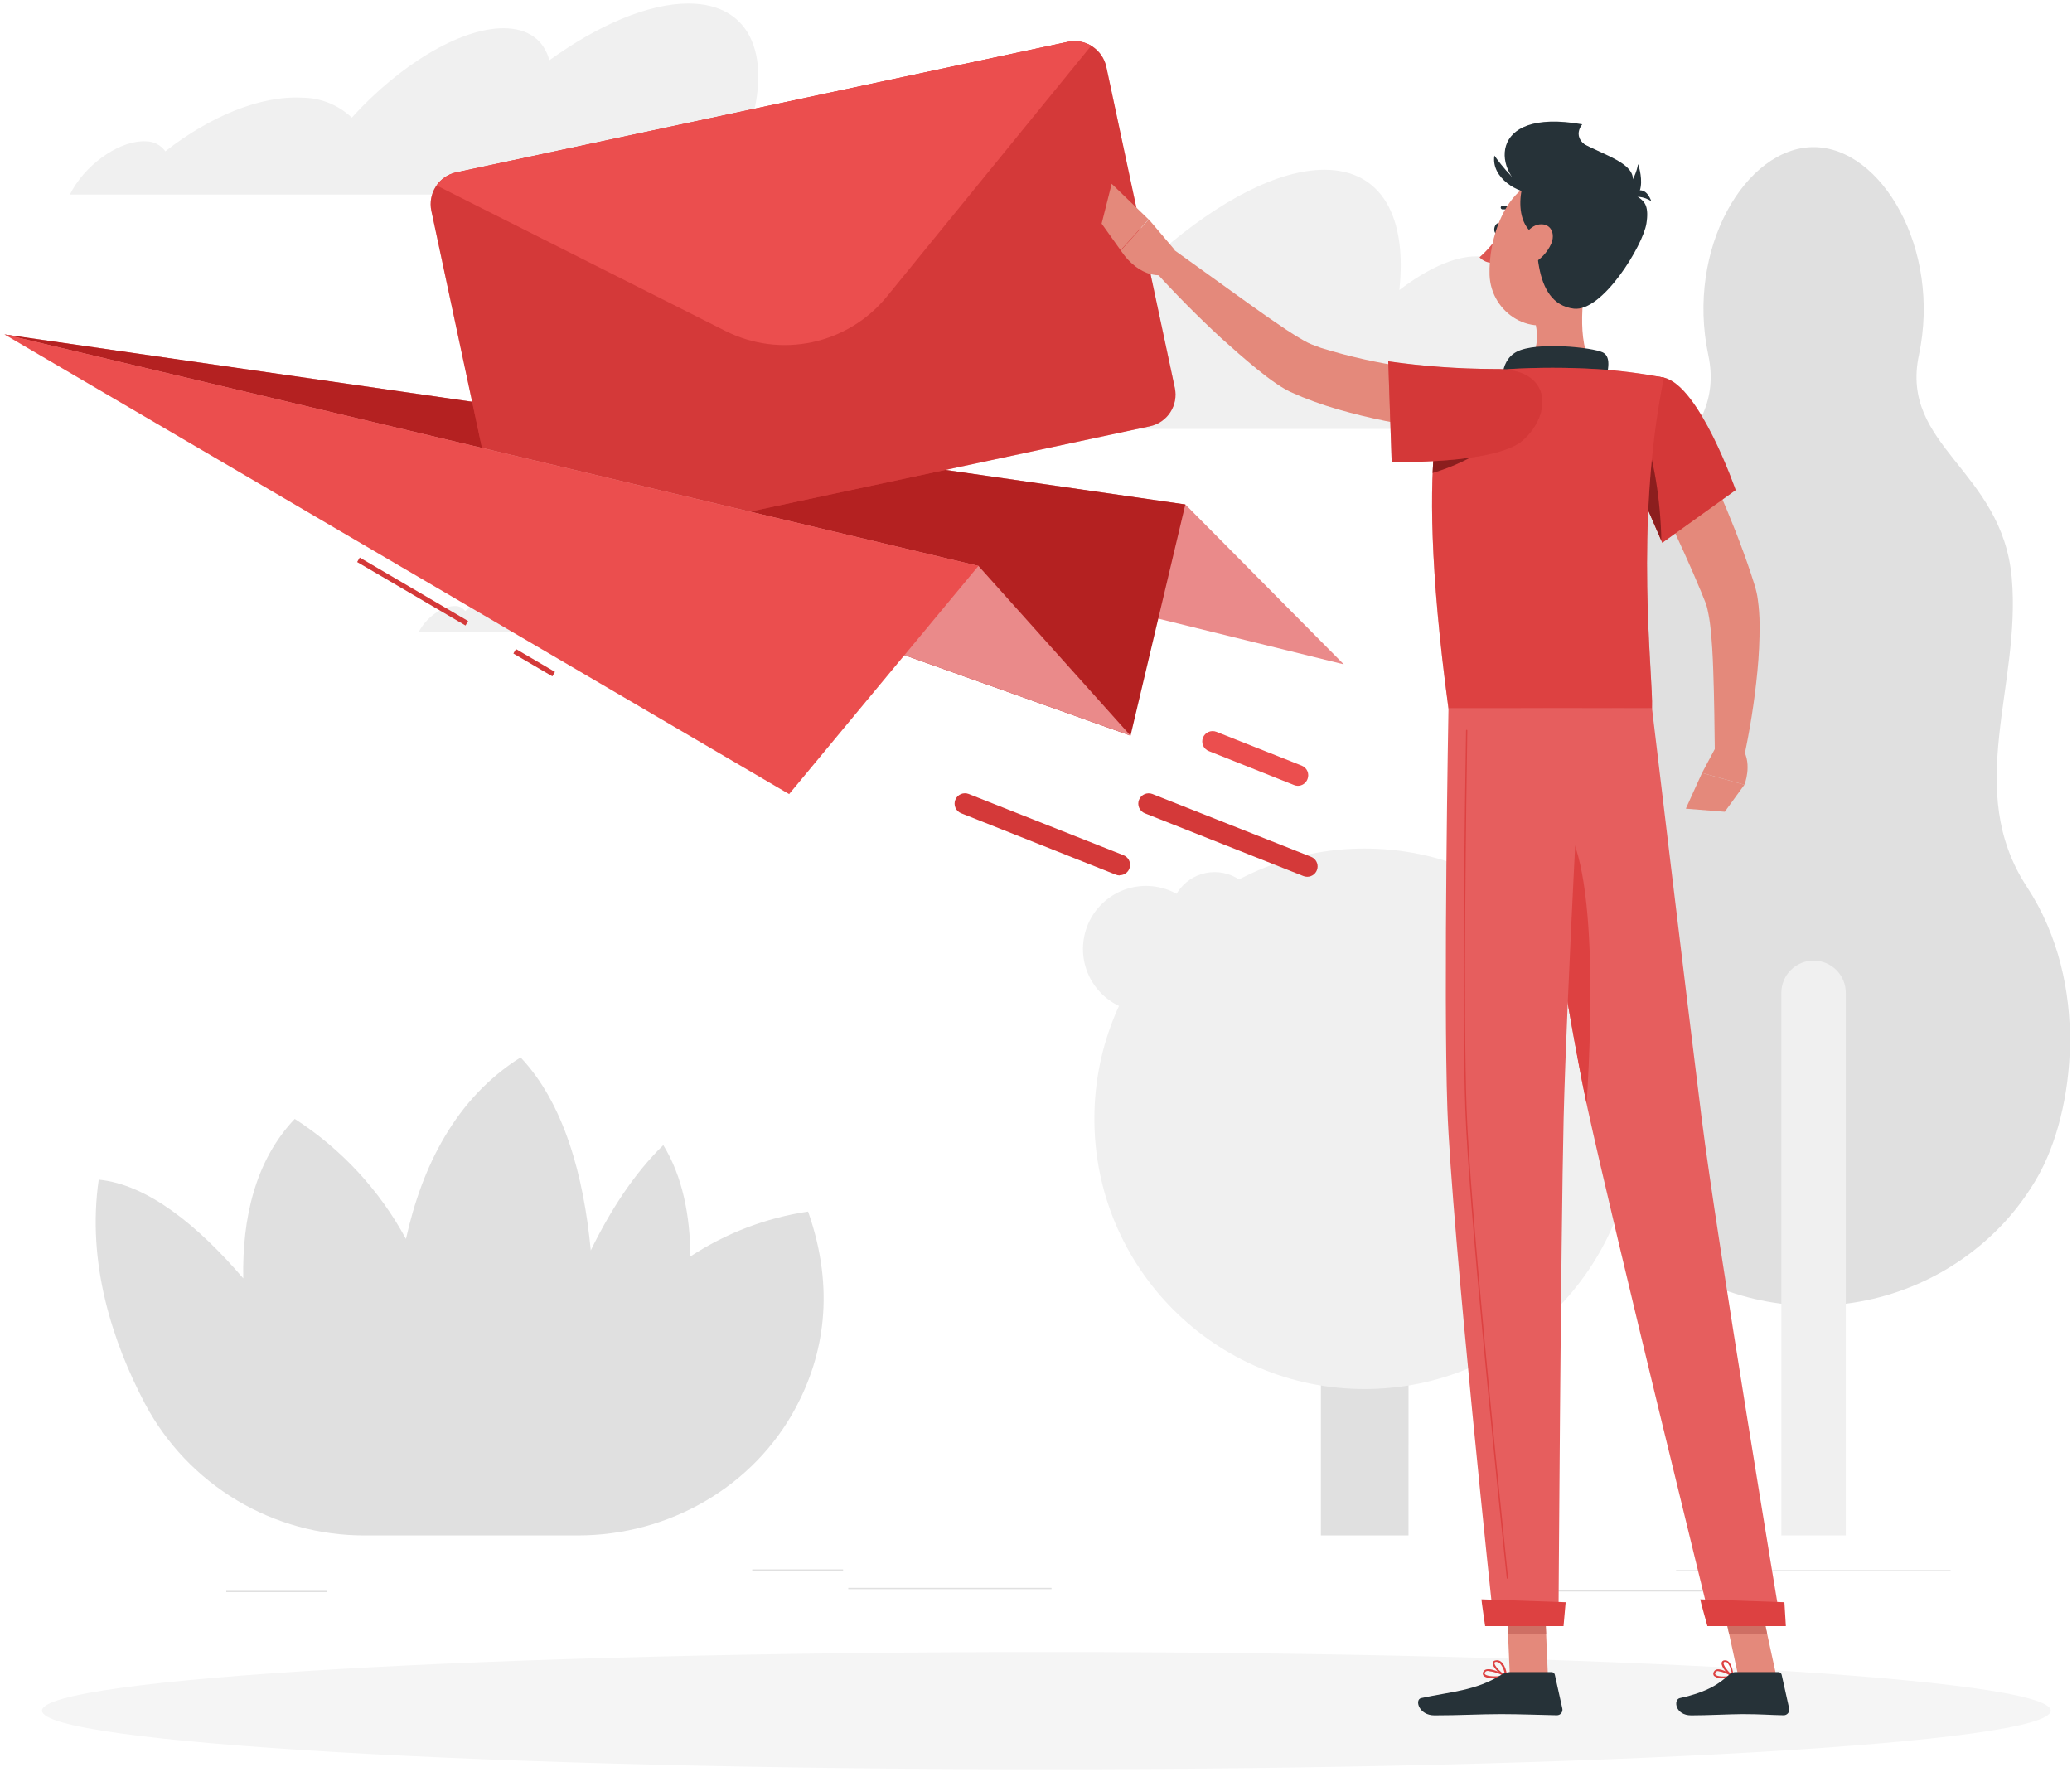 <svg width="400" height="342" viewBox="0 0 400 342" fill="none" xmlns="http://www.w3.org/2000/svg">
<path d="M329.66 306.99H295.26V307.24H329.66V306.99Z" fill="#E0E0E0"/>
<path d="M63.04 307.11H43.68V307.36H63.04V307.11Z" fill="#E0E0E0"/>
<path d="M203 306.53H163.76V306.78H203V306.53Z" fill="#E0E0E0"/>
<path d="M162.76 302.97H145.22V303.22H162.76V302.97Z" fill="#E0E0E0"/>
<path d="M376.56 303.1H323.57V303.35H376.56V303.1Z" fill="#E0E0E0"/>
<path d="M391.31 171.23C379.01 152.5 390.24 132.37 388.37 111.53C386.5 90.69 366.7 86.15 370.45 68.53C374.79 48.05 363.22 28.4 350.11 28.4C337 28.4 325.44 48 329.78 68.5C333.53 86.15 313.78 90.7 311.86 111.5C309.94 132.3 321.22 152.5 308.91 171.2C296.6 189.9 299.84 214.73 306.77 227.04C308.613 230.306 310.835 233.344 313.39 236.09C318.087 241.132 323.771 245.153 330.089 247.902C336.408 250.651 343.224 252.07 350.115 252.07C357.006 252.07 363.822 250.651 370.141 247.902C376.459 245.153 382.143 241.132 386.84 236.09C389.388 233.341 391.607 230.304 393.45 227.04C400.39 214.76 403.62 190 391.31 171.23Z" fill="#E0E0E0"/>
<path d="M350.11 185.44C350.927 185.44 351.736 185.601 352.49 185.913C353.245 186.226 353.931 186.684 354.508 187.262C355.086 187.839 355.544 188.525 355.857 189.28C356.169 190.034 356.33 190.843 356.33 191.66V296.4H343.89V191.66C343.89 190.843 344.051 190.034 344.363 189.28C344.676 188.525 345.134 187.839 345.712 187.262C346.289 186.684 346.975 186.226 347.73 185.913C348.484 185.601 349.293 185.44 350.11 185.44Z" fill="#F0F0F0"/>
<path d="M271.91 296.4H255V191.67C255.005 189.425 255.899 187.274 257.487 185.687C259.074 184.099 261.225 183.205 263.47 183.2C265.715 183.205 267.866 184.099 269.453 185.687C271.041 187.274 271.935 189.425 271.94 191.67L271.91 296.4Z" fill="#E0E0E0"/>
<path d="M263.44 268.15C292.253 268.15 315.61 244.793 315.61 215.98C315.61 187.167 292.253 163.81 263.44 163.81C234.627 163.81 211.27 187.167 211.27 215.98C211.27 244.793 234.627 268.15 263.44 268.15Z" fill="#F0F0F0"/>
<path d="M324.744 200.325C327.481 189.305 320.767 178.152 309.746 175.415C298.726 172.678 287.574 179.392 284.836 190.412C282.099 201.432 288.813 212.585 299.833 215.322C310.854 218.06 322.006 211.345 324.744 200.325Z" fill="#F0F0F0"/>
<path d="M233.251 185.149C234.331 178.515 229.83 172.262 223.196 171.181C216.562 170.101 210.308 174.603 209.228 181.237C208.147 187.871 212.649 194.124 219.283 195.205C225.917 196.285 232.171 191.783 233.251 185.149Z" fill="#F0F0F0"/>
<path d="M234.48 185.44C239.197 185.44 243.02 181.616 243.02 176.9C243.02 172.183 239.197 168.36 234.48 168.36C229.763 168.36 225.94 172.183 225.94 176.9C225.94 181.616 229.763 185.44 234.48 185.44Z" fill="#F0F0F0"/>
<path d="M156 233.89C147.888 235.098 140.135 238.056 133.28 242.56C133.22 234.64 131.77 227.13 128.05 221.06C122.39 226.57 117.8 233.71 114.05 241.39C112.68 227 108.89 213 100.5 204.13C87.93 212.04 81.45 225.22 78.37 239.18C73.282 229.767 65.896 221.793 56.9 216C49.21 224.1 46.75 235.3 46.96 246.78C38.22 236.6 28.52 228.66 19.06 227.73C16.73 243.82 21.69 259 28 271C32.097 278.699 38.217 285.134 45.701 289.612C53.185 294.09 61.749 296.44 70.47 296.41H111.56C129.07 296.41 145.49 287.07 153.7 271.6C158.89 261.8 161.37 249.19 156 233.89Z" fill="#E0E0E0"/>
<path d="M144.26 26.14C149.33 11.27 145.26 0.68 132.89 0.68C125.11 0.68 115.46 4.85 106.06 11.63C105 7.76 102.01 5.45 97.2 5.45C88.73 5.45 77.06 12.61 67.91 22.71C65.334 20.262 61.923 18.886 58.37 18.86C50.26 18.4 40.45 22.52 31.92 29.21C31.493 28.612 30.928 28.124 30.274 27.789C29.62 27.453 28.895 27.279 28.16 27.28C23.49 27.02 17.16 31.18 14.03 36.56C13.84 36.89 13.67 37.22 13.49 37.56H146.72C147.12 32.86 146.29 28.94 144.26 26.14Z" fill="#F0F0F0"/>
<path d="M144.67 116.43C147.15 109.17 145.18 104 139.12 104C135.31 104 130.6 106 126.01 109.35C125.763 108.417 125.191 107.602 124.398 107.052C123.604 106.503 122.641 106.254 121.68 106.35C117.55 106.35 111.85 109.85 107.37 114.79C106.114 113.59 104.447 112.918 102.71 112.91C98.71 112.68 93.96 114.69 89.79 117.96C89.588 117.671 89.32 117.433 89.009 117.267C88.698 117.1 88.353 117.008 88 117C85.72 116.87 82.63 118.9 81.1 121.53L80.83 122.01H145.91C146.182 120.061 145.742 118.08 144.67 116.43Z" fill="#F0F0F0"/>
<path d="M294.77 61.49C294.256 61.418 293.739 61.381 293.22 61.38C293.7 54.13 290.93 49.49 285 49.49C280.73 49.49 275.48 51.91 270.14 56C271.67 41.92 266.77 32.77 255.67 32.77C246.73 32.77 235.4 38.77 224.21 48.43C223.21 42.91 219.93 39.59 214.39 39.59C204.66 39.59 190.83 49.83 179.74 64.27C178.476 62.605 176.856 61.244 174.997 60.287C173.139 59.33 171.089 58.801 169 58.74C159.74 58.09 148.23 63.97 138 73.55C137.628 72.742 137.035 72.056 136.291 71.569C135.546 71.083 134.679 70.816 133.79 70.8C128.72 70.44 121.79 75.73 117.68 82.8H302.92C307.27 72.08 303.81 62.7 294.77 61.49Z" fill="#F0F0F0"/>
<path d="M202 341.56C309.082 341.56 395.89 336.492 395.89 330.24C395.89 323.988 309.082 318.92 202 318.92C94.918 318.92 8.11 323.988 8.11 330.24C8.11 336.492 94.918 341.56 202 341.56Z" fill="#F5F5F5"/>
<path d="M0.86 64.56L228.83 97.38L259.42 128.25L0.86 64.56Z" fill="#EA8A8A"/>
<path d="M0.86 64.56L228.83 97.38L218.25 142.02L0.86 64.56Z" fill="#B42121"/>
<path d="M213.57 12.88L226.8 74.88C227.144 76.499 226.832 78.189 225.932 79.578C225.032 80.967 223.618 81.942 222 82.29L103.92 107.49C102.301 107.832 100.613 107.518 99.225 106.619C97.836 105.719 96.86 104.307 96.51 102.69L83.27 40.69C82.929 39.07 83.243 37.381 84.145 35.992C85.046 34.603 86.461 33.628 88.08 33.28L206.16 8.08C207.78 7.739 209.469 8.054 210.858 8.955C212.247 9.857 213.222 11.271 213.57 12.89V12.88Z" fill="#EB4E4E"/>
<path opacity="0.4" d="M213.57 12.88L226.8 74.88C227.144 76.499 226.832 78.189 225.932 79.578C225.033 80.967 223.618 81.942 222 82.29L103.92 107.49C102.301 107.832 100.613 107.518 99.225 106.619C97.836 105.719 96.86 104.307 96.51 102.69L83.27 40.69C82.929 39.07 83.244 37.381 84.145 35.992C85.047 34.603 86.462 33.628 88.08 33.28L206.16 8.08C207.78 7.739 209.47 8.054 210.858 8.955C212.247 9.857 213.222 11.271 213.57 12.89V12.88Z" fill="#B21A1A"/>
<path d="M210.66 8.82L171.21 57.25C167.551 61.74 162.469 64.847 156.805 66.056C151.141 67.265 145.233 66.505 140.06 63.9L84.27 35.8C85.173 34.504 86.535 33.599 88.08 33.27L206.16 8.07C207.701 7.742 209.309 8.01 210.66 8.82Z" fill="#EB4E4E"/>
<path d="M0.86 64.56L188.89 109.25L218.25 142.02L0.86 64.56Z" fill="#EA8A8A"/>
<path d="M69.449 107.635L68.944 108.498L89.868 120.755L90.374 119.892L69.449 107.635Z" fill="#D43939"/>
<path d="M99.612 125.296L99.106 126.158L106.631 130.566L107.136 129.703L99.612 125.296Z" fill="#D43939"/>
<path d="M0.86 64.56L188.89 109.25L152.34 153.3L0.86 64.56Z" fill="#EB4E4E"/>
<path d="M252.36 169.26C252.107 169.261 251.856 169.213 251.62 169.12L221 157C220.51 156.803 220.118 156.42 219.91 155.934C219.701 155.449 219.693 154.901 219.887 154.41C220.081 153.919 220.462 153.524 220.946 153.313C221.43 153.101 221.978 153.089 222.47 153.28L253.1 165.4C253.533 165.571 253.893 165.889 254.118 166.297C254.342 166.705 254.417 167.179 254.329 167.637C254.241 168.094 253.997 168.507 253.637 168.803C253.278 169.1 252.826 169.261 252.36 169.26Z" fill="#D43939"/>
<path d="M250.55 151.7C250.299 151.699 250.051 151.648 249.82 151.55L233.37 145C233.124 144.905 232.899 144.762 232.709 144.579C232.519 144.397 232.366 144.178 232.26 143.937C232.155 143.695 232.098 143.435 232.093 143.171C232.088 142.908 232.136 142.646 232.233 142.4C232.33 142.155 232.474 141.931 232.658 141.742C232.842 141.553 233.061 141.402 233.303 141.298C233.546 141.194 233.806 141.138 234.07 141.135C234.334 141.132 234.595 141.182 234.84 141.28L251.29 147.8C251.783 147.994 252.179 148.376 252.391 148.861C252.602 149.347 252.613 149.897 252.42 150.39C252.279 150.773 252.025 151.104 251.69 151.338C251.356 151.572 250.958 151.699 250.55 151.7Z" fill="#EB4E4E"/>
<path d="M216.16 169C215.91 168.997 215.663 168.95 215.43 168.86L185.56 157C185.314 156.905 185.089 156.762 184.899 156.579C184.709 156.397 184.556 156.178 184.45 155.937C184.345 155.695 184.288 155.435 184.283 155.171C184.278 154.908 184.326 154.646 184.423 154.4C184.52 154.155 184.664 153.931 184.848 153.742C185.032 153.553 185.251 153.402 185.493 153.298C185.736 153.194 185.996 153.138 186.26 153.135C186.524 153.132 186.785 153.182 187.03 153.28L216.9 165.1C217.333 165.271 217.693 165.589 217.918 165.997C218.142 166.405 218.217 166.879 218.129 167.337C218.041 167.794 217.797 168.207 217.437 168.503C217.078 168.8 216.626 168.961 216.16 168.96V169Z" fill="#D43939"/>
<path d="M324.3 78.82C326.95 83.99 329.38 89.17 331.69 94.47C334 99.77 336.15 105.14 338.03 110.77L338.71 112.9C338.83 113.28 339 113.9 339.1 114.34C339.2 114.78 339.29 115.28 339.34 115.7C339.569 117.313 339.686 118.941 339.69 120.57C339.705 123.575 339.565 126.579 339.27 129.57C338.712 135.36 337.803 141.11 336.55 146.79L331.06 146.18C330.99 140.55 330.94 134.86 330.74 129.31C330.65 126.55 330.49 123.78 330.21 121.18C330.083 119.959 329.883 118.747 329.61 117.55C329.56 117.27 329.48 117.06 329.42 116.83C329.36 116.6 329.3 116.52 329.2 116.22L328.44 114.33C326.35 109.27 324 104.17 321.6 99.09L314.34 83.85L324.3 78.82Z" fill="#E4897B"/>
<path d="M331.14 144.42L328.58 149.21L336.76 151.49C336.76 151.49 338.32 147.64 336.46 144.6L331.14 144.42Z" fill="#E4897B"/>
<path d="M325.45 156.11L332.97 156.71L336.76 151.49L328.58 149.21L325.45 156.11Z" fill="#E4897B"/>
<path d="M289.87 44.26C289.76 44.85 289.35 45.26 288.97 45.18C288.59 45.1 288.38 44.57 288.5 43.99C288.62 43.41 289.02 42.99 289.4 43.07C289.78 43.15 290 43.68 289.87 44.26Z" fill="#263238"/>
<path d="M289.41 45.26C288.354 46.896 287.079 48.38 285.62 49.67C285.961 50.032 286.376 50.316 286.837 50.503C287.297 50.689 287.793 50.774 288.29 50.75L289.41 45.26Z" fill="#DE5753"/>
<path d="M292.65 41.47C292.555 41.468 292.466 41.428 292.4 41.36C292.113 41.032 291.752 40.775 291.347 40.612C290.942 40.449 290.505 40.383 290.07 40.42C289.987 40.421 289.907 40.392 289.843 40.339C289.779 40.286 289.736 40.213 289.722 40.131C289.707 40.049 289.722 39.965 289.764 39.894C289.806 39.822 289.872 39.768 289.95 39.74C290.506 39.67 291.071 39.738 291.594 39.938C292.118 40.139 292.583 40.466 292.95 40.89C293.014 40.956 293.05 41.044 293.05 41.135C293.05 41.227 293.014 41.315 292.95 41.38C292.91 41.417 292.862 41.444 292.81 41.459C292.758 41.475 292.704 41.479 292.65 41.47Z" fill="#263238"/>
<path d="M306.41 52.43C305.36 57.81 304.31 67.65 308.07 71.24C308.07 71.24 306.6 76.69 296.61 76.69C285.61 76.69 291.37 71.24 291.37 71.24C297.37 69.81 297.2 65.36 296.16 61.19L306.41 52.43Z" fill="#E4897B"/>
<path d="M309.58 74.63C310.37 72 311.24 68.99 309.44 68.04C307.44 67.04 296.57 65.94 292.82 67.89C289.07 69.84 290.14 75.19 290.14 75.19L309.58 74.63Z" fill="#263238"/>
<path d="M332.64 324C332.329 324.041 332.014 324.02 331.712 323.938C331.409 323.855 331.127 323.713 330.88 323.52C330.793 323.399 330.746 323.254 330.746 323.105C330.746 322.956 330.793 322.811 330.88 322.69C330.937 322.586 331.016 322.496 331.111 322.425C331.206 322.355 331.314 322.305 331.43 322.28C332.51 322.04 334.53 323.42 334.62 323.48C334.646 323.502 334.666 323.529 334.678 323.561C334.69 323.592 334.694 323.626 334.69 323.66C334.684 323.692 334.669 323.722 334.646 323.745C334.622 323.769 334.592 323.784 334.56 323.79C333.929 323.926 333.286 323.996 332.64 324ZM331.72 322.6H331.51C331.442 322.614 331.378 322.643 331.323 322.684C331.268 322.726 331.222 322.779 331.19 322.84C331.03 323.12 331.13 323.24 331.19 323.28C331.5 323.7 333 323.7 334.1 323.52C333.383 323.047 332.57 322.739 331.72 322.62V322.6Z" fill="#DD4141"/>
<path d="M334.52 323.82H334.44C333.68 323.4 332.21 321.82 332.36 320.98C332.386 320.85 332.455 320.733 332.558 320.649C332.66 320.566 332.788 320.52 332.92 320.52C333.052 320.506 333.185 320.518 333.312 320.556C333.439 320.593 333.557 320.656 333.66 320.74C334.51 321.44 334.66 323.56 334.66 323.65C334.664 323.682 334.659 323.714 334.644 323.742C334.63 323.771 334.608 323.794 334.58 323.81C334.561 323.818 334.541 323.821 334.52 323.82ZM333.04 320.82H333C332.77 320.82 332.75 320.96 332.74 321C332.65 321.49 333.59 322.7 334.34 323.27C334.289 322.435 333.99 321.633 333.48 320.97C333.413 320.917 333.336 320.879 333.253 320.856C333.171 320.834 333.085 320.828 333 320.84L333.04 320.82Z" fill="#DD4141"/>
<path d="M288.53 324C287.59 324 286.68 323.87 286.37 323.45C286.292 323.339 286.25 323.206 286.25 323.07C286.25 322.934 286.292 322.801 286.37 322.69C286.431 322.587 286.512 322.498 286.608 322.427C286.704 322.357 286.814 322.307 286.93 322.28C288.14 321.95 290.72 323.41 290.83 323.47C290.859 323.489 290.883 323.516 290.897 323.548C290.911 323.58 290.916 323.615 290.91 323.65C290.904 323.685 290.888 323.717 290.862 323.742C290.837 323.768 290.805 323.784 290.77 323.79C290.031 323.929 289.282 323.999 288.53 324ZM287.36 322.58C287.251 322.564 287.139 322.564 287.03 322.58C286.96 322.594 286.893 322.622 286.834 322.664C286.776 322.705 286.727 322.758 286.69 322.82C286.56 323.04 286.61 323.14 286.69 323.2C287.02 323.66 288.88 323.69 290.26 323.5C289.361 323.015 288.376 322.709 287.36 322.6V322.58Z" fill="#DD4141"/>
<path d="M290.75 323.82H290.68C289.79 323.43 288.04 321.82 288.17 321.01C288.17 320.81 288.34 320.57 288.82 320.52C288.999 320.493 289.181 320.506 289.354 320.558C289.527 320.609 289.686 320.699 289.82 320.82C290.76 321.58 290.95 323.56 290.96 323.65C290.964 323.68 290.959 323.711 290.947 323.74C290.935 323.768 290.915 323.792 290.89 323.81C290.869 323.821 290.845 323.828 290.821 323.83C290.797 323.832 290.773 323.828 290.75 323.82ZM288.96 320.82H288.85C288.54 320.82 288.52 320.98 288.51 321.02C288.43 321.52 289.63 322.77 290.51 323.31C290.424 322.47 290.074 321.679 289.51 321.05C289.367 320.926 289.188 320.853 289 320.84L288.96 320.82Z" fill="#DD4141"/>
<path d="M298.83 323.64H291.48L290.75 306.63H298.1L298.83 323.64Z" fill="#E4897B"/>
<path d="M342.94 323.64H335.59L331.9 306.63H339.24L342.94 323.64Z" fill="#E4897B"/>
<path d="M335.07 322.79H343.32C343.467 322.791 343.61 322.842 343.724 322.935C343.839 323.027 343.918 323.156 343.95 323.3L345.4 329.83C345.433 329.989 345.43 330.153 345.391 330.311C345.352 330.469 345.277 330.615 345.173 330.74C345.07 330.865 344.939 330.965 344.791 331.033C344.644 331.1 344.482 331.133 344.32 331.13C341.44 331.08 340.04 330.91 336.41 330.91C334.18 330.91 329.58 331.15 326.49 331.15C323.4 331.15 323.01 328.15 324.27 327.82C329.93 326.58 332.06 324.87 333.87 323.25C334.199 322.953 334.627 322.789 335.07 322.79Z" fill="#263238"/>
<path d="M291.53 322.79H299.53C299.677 322.791 299.82 322.842 299.934 322.935C300.049 323.027 300.128 323.156 300.16 323.3L301.61 329.83C301.645 329.988 301.643 330.151 301.606 330.308C301.569 330.465 301.496 330.611 301.394 330.736C301.292 330.861 301.163 330.962 301.017 331.03C300.871 331.098 300.711 331.132 300.55 331.13C297.66 331.08 293.48 330.91 289.84 330.91C285.59 330.91 281.91 331.15 276.92 331.15C273.92 331.15 273.07 328.15 274.33 327.82C280.08 326.56 284.77 326.43 289.74 323.37C290.269 323.01 290.89 322.809 291.53 322.79Z" fill="#263238"/>
<path d="M288 84.14C281.857 83.664 275.745 82.853 269.69 81.71C266.69 81.13 263.63 80.48 260.59 79.66C257.474 78.862 254.414 77.86 251.43 76.66C250.66 76.34 249.88 75.99 249.11 75.66C248.243 75.233 247.408 74.745 246.61 74.2C245.17 73.25 243.93 72.26 242.7 71.28C240.25 69.28 237.98 67.28 235.7 65.23C231.23 61.09 226.99 56.81 222.9 52.31L226.58 48.2L241.09 58.63C243.48 60.35 245.9 62.04 248.28 63.63C249.46 64.42 250.67 65.16 251.78 65.79C252.244 66.055 252.725 66.288 253.22 66.49C253.81 66.72 254.41 66.95 255.04 67.17C260.445 68.834 265.972 70.071 271.57 70.87C277.28 71.77 283.18 72.51 288.88 73.11L288 84.14Z" fill="#E4897B"/>
<path d="M321.22 72.9C328.11 74.48 335.07 94.61 335.07 94.61L320.9 104.78C320.9 104.78 316.9 95.4 313.04 87.2C309 78.61 314.18 71.29 321.22 72.9Z" fill="#D43939"/>
<path opacity="0.4" d="M321.22 72.9C328.11 74.48 335.07 94.61 335.07 94.61L320.9 104.78C320.9 104.78 316.9 95.4 313.04 87.2C309 78.61 314.18 71.29 321.22 72.9Z" fill="#D43939"/>
<path d="M317.25 83.9L314.44 90.19C317.35 96.47 320.01 102.69 320.72 104.35C320.62 96.92 319.21 87.7 317.25 83.9Z" fill="#8C1E1E"/>
<path d="M280.07 73.28C280.07 73.28 272.25 82.11 279.63 136.78H318.92C319.2 130.78 315.41 101.32 321.22 72.9C316.877 72.064 312.485 71.509 308.07 71.24C302.508 70.92 296.932 70.92 291.37 71.24C287.556 71.624 283.778 72.306 280.07 73.28Z" fill="#D43939"/>
<path opacity="0.4" d="M280.07 73.28C280.07 73.28 272.25 82.11 279.63 136.78H318.92C319.2 130.78 315.41 101.32 321.22 72.9C316.877 72.064 312.485 71.509 308.07 71.24C302.508 70.92 296.932 70.92 291.37 71.24C287.556 71.624 283.778 72.306 280.07 73.28Z" fill="#EB4E4E"/>
<path d="M277.16 83.9C276.9 85.97 276.7 88.42 276.57 91.31C280.45 90.146 284.137 88.413 287.51 86.17L277.16 83.9Z" fill="#8C1E1E"/>
<path d="M294 85C288.74 89.66 268.66 89.19 268.66 89.19L268 69.75C274.781 70.716 281.621 71.21 288.47 71.23C299.66 71 299.74 79.86 294 85Z" fill="#D43939"/>
<path opacity="0.4" d="M294 85C288.74 89.66 268.66 89.19 268.66 89.19L268 69.75C274.781 70.716 281.621 71.21 288.47 71.23C299.66 71 299.74 79.86 294 85Z" fill="#D43939"/>
<path d="M226.77 48.24L221.77 42.35L216.38 48.35C216.38 48.35 219.7 53.93 224.97 53.05L226.77 48.24Z" fill="#E4897B"/>
<path d="M214.61 35.48L212.67 43.17L216.34 48.31L221.73 42.35L214.61 35.48Z" fill="#E4897B"/>
<path d="M290.75 306.64L291.13 315.4H298.48L298.1 306.64H290.75Z" fill="#CE6F64"/>
<path d="M339.25 306.64H331.9L333.8 315.4H341.15L339.25 306.64Z" fill="#CE6F64"/>
<path d="M295.17 37C288.58 34 286.5 20.67 305.46 24C305.46 24 302.6 27.16 308.4 29.16C314.2 31.16 309.35 43.51 295.17 37Z" fill="#263238"/>
<path d="M309.49 47C307.6 54 306.86 58.26 302.49 61.19C295.95 65.59 287.82 60.54 287.56 53.07C287.33 46.36 290.46 35.97 298.01 34.55C299.676 34.223 301.399 34.329 303.013 34.857C304.627 35.385 306.079 36.318 307.23 37.566C308.381 38.815 309.193 40.337 309.589 41.989C309.985 43.64 309.951 45.365 309.49 47Z" fill="#E4897B"/>
<path d="M305.2 27.5C309.69 30 315.77 31.5 315.2 35.06C314.45 39.41 318.87 36.69 317.84 43.16C317.17 47.39 309.37 60.21 303.84 59.59C295.58 58.59 296.63 46.03 296.6 39.41C296.58 35.5 296.4 22.57 305.2 27.5Z" fill="#263238"/>
<path d="M295.61 33.11C293.61 33.58 290.96 45.11 298.71 46.17C307.62 47.38 295.61 33.11 295.61 33.11Z" fill="#263238"/>
<path d="M295.81 37.2C293.36 37.42 287.81 34.47 288.49 30.03C288.49 30 292 35.22 295.81 37.2Z" fill="#263238"/>
<path d="M299.45 47.09C298.698 48.739 297.422 50.093 295.82 50.94C293.71 52.04 292.52 50.44 293 48.32C293.43 46.42 295.05 43.55 297.22 43.32C299.39 43.09 300.32 45.09 299.45 47.09Z" fill="#E4897B"/>
<path d="M310.45 39C311.945 38.351 313.255 37.342 314.264 36.063C315.272 34.784 315.948 33.274 316.23 31.67C316.23 31.67 319.53 40.84 310.45 39Z" fill="#263238"/>
<path d="M318.79 38.85C318.094 38.383 317.293 38.095 316.459 38.013C315.625 37.931 314.784 38.057 314.01 38.38C314.01 38.38 317.09 34.39 318.79 38.85Z" fill="#263238"/>
<path d="M293.57 136.78C293.57 136.78 301.91 192.92 306.48 213.95C311.48 236.95 330.38 313.71 330.38 313.71H343.83C343.83 313.71 331.38 238.84 328.52 216C325.42 191.25 318.92 136.74 318.92 136.74L293.57 136.78Z" fill="#E65E5E"/>
<path d="M328.23 308.75C328.17 308.75 329.62 313.92 329.62 313.92H344.76L344.48 309.31L328.23 308.75Z" fill="#DD4141"/>
<path d="M298.84 156.78C308.48 158.67 307.46 194.62 306.3 213.11C303.52 200.04 299.45 174.89 296.67 157.04C297.343 156.709 298.108 156.617 298.84 156.78Z" fill="#DD4141"/>
<path d="M279.63 136.78C279.63 136.78 278.63 191.7 279.42 214.11C280.25 237.41 288.42 313.71 288.42 313.71H300.86C300.86 313.71 301.32 238.77 301.86 215.89C302.47 190.94 305.48 136.78 305.48 136.78H279.63Z" fill="#E65E5E"/>
<path d="M291 304.77C290.97 304.77 290.941 304.759 290.919 304.739C290.896 304.718 290.883 304.69 290.88 304.66C288.68 283.54 283.51 232.44 282.88 214.11C282.21 195.4 282.82 153.42 283.02 141C283.02 140.968 283.033 140.938 283.055 140.915C283.078 140.893 283.108 140.88 283.14 140.88C283.173 140.88 283.205 140.892 283.229 140.915C283.253 140.937 283.268 140.967 283.27 141C283.07 153.42 282.46 195.4 283.13 214.1C283.78 232.43 288.95 283.51 291.13 304.63C291.13 304.664 291.118 304.697 291.096 304.723C291.074 304.748 291.044 304.765 291.01 304.77H291Z" fill="#DD4141"/>
<path d="M286 308.75C285.95 308.75 286.71 313.92 286.71 313.92H301.84L302.25 309.31L286 308.75Z" fill="#DD4141"/>
</svg>
